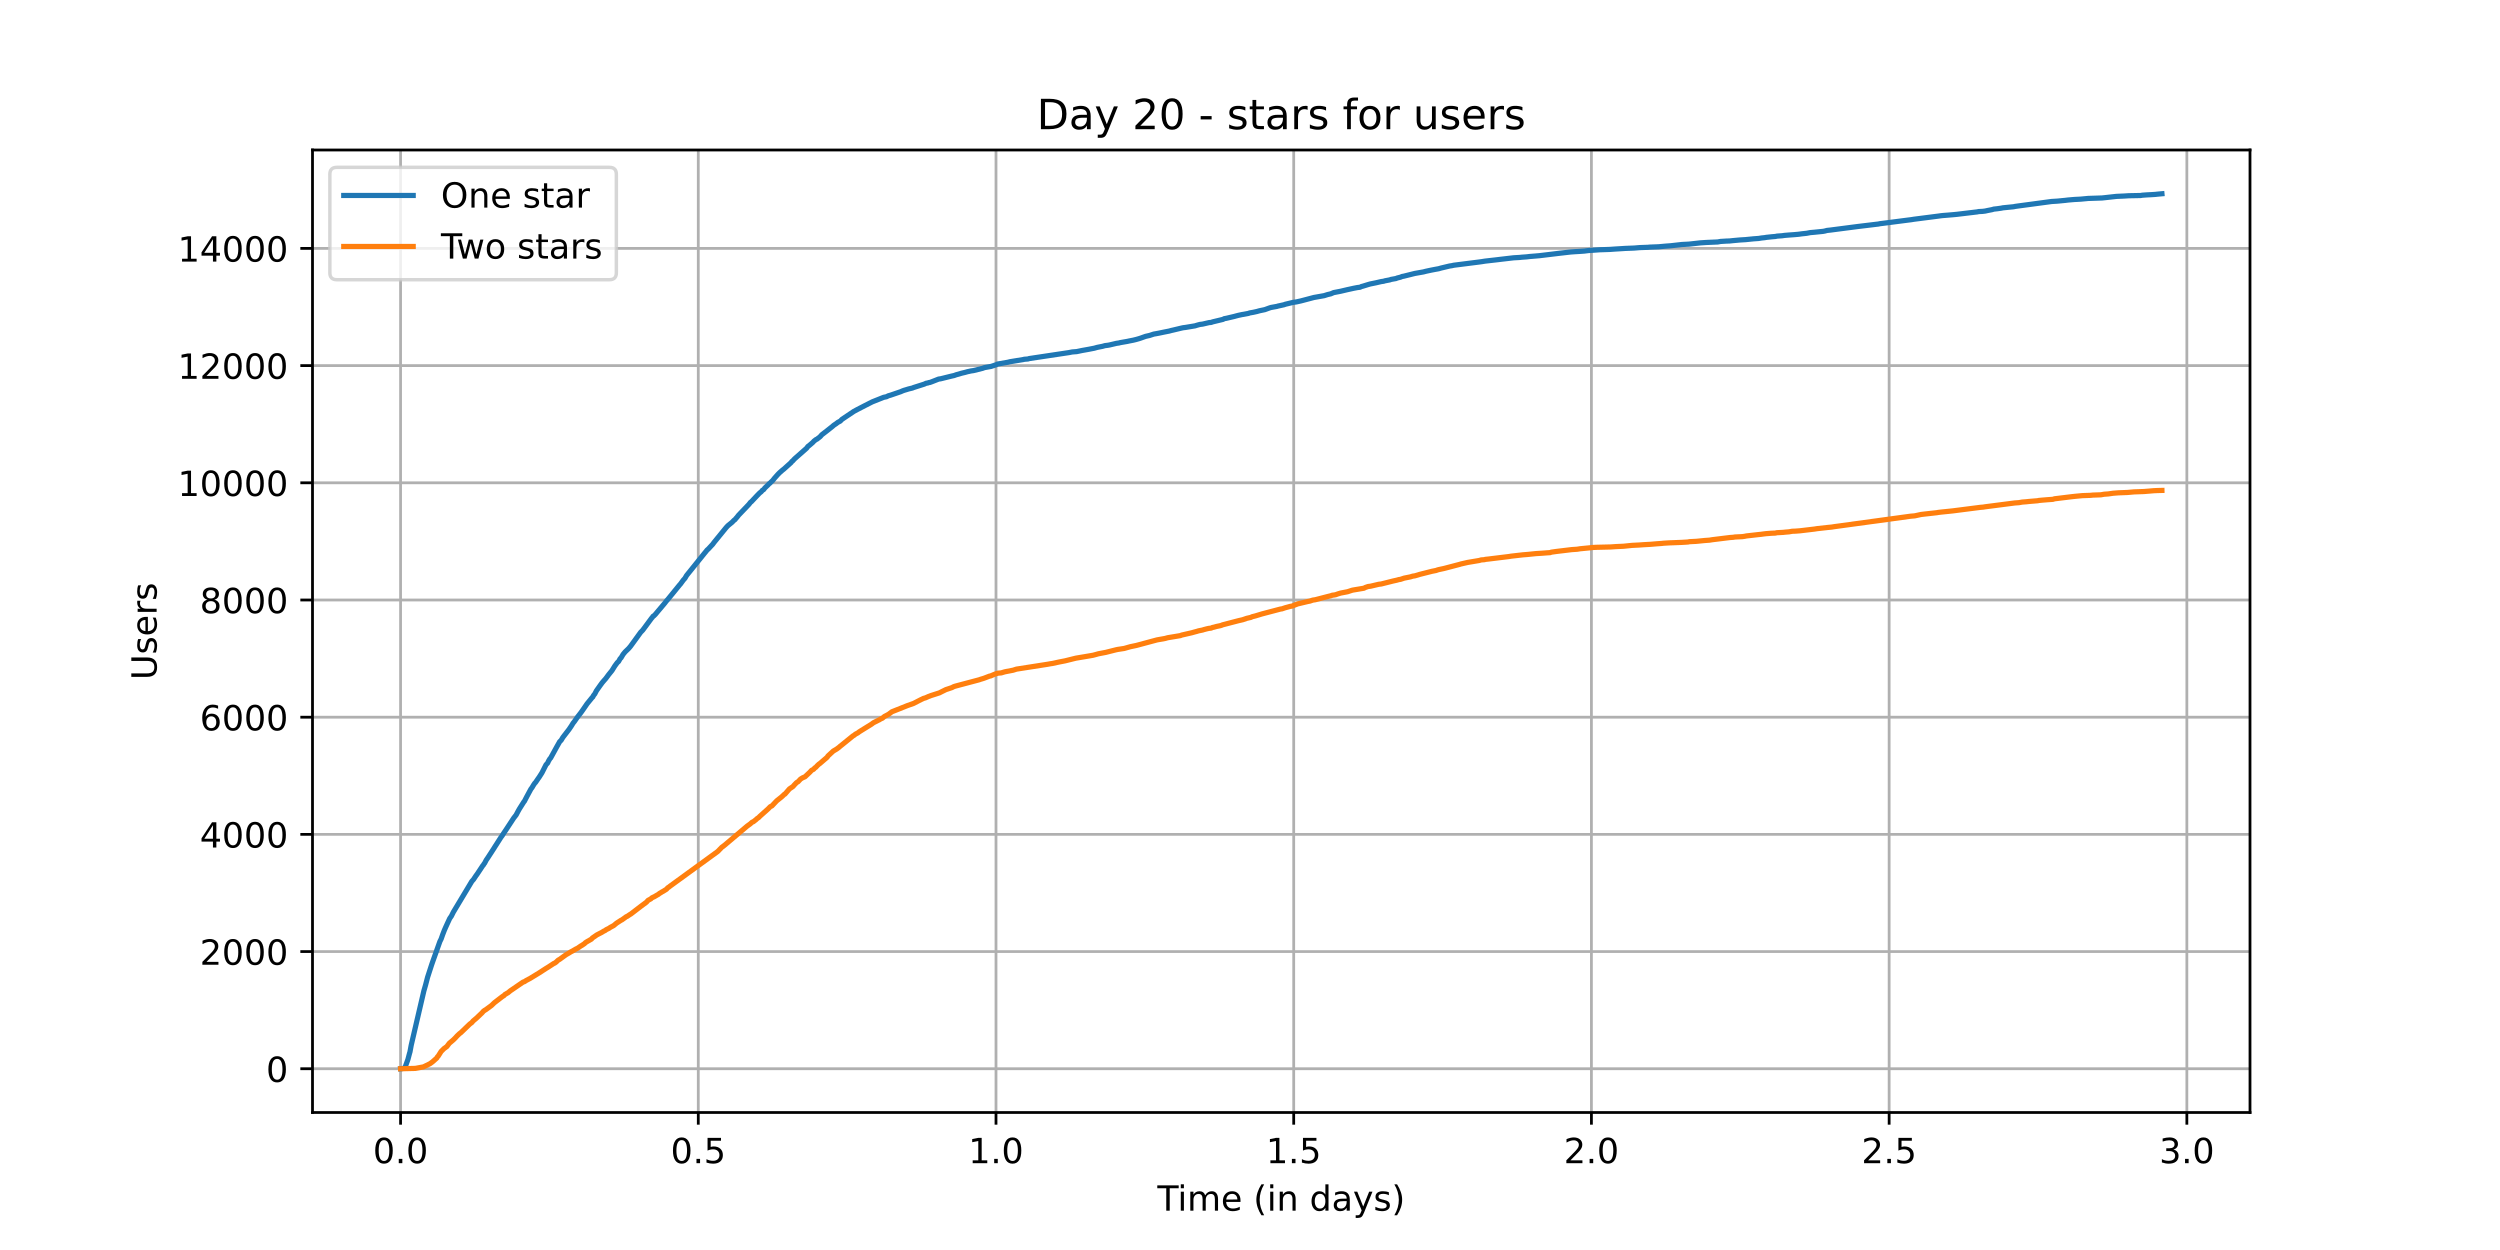 <?xml version="1.0" encoding="utf-8" standalone="no"?>
<!DOCTYPE svg PUBLIC "-//W3C//DTD SVG 1.1//EN"
  "http://www.w3.org/Graphics/SVG/1.1/DTD/svg11.dtd">
<!-- Created with matplotlib (https://matplotlib.org/) -->
<svg height="360pt" version="1.1" viewBox="0 0 720 360" width="720pt" xmlns="http://www.w3.org/2000/svg" xmlns:xlink="http://www.w3.org/1999/xlink">
 <defs>
  <style type="text/css">*{stroke-linecap:butt;stroke-linejoin:round;}</style>
 </defs>
 <g id="figure_1">
  <g id="patch_1">
   <path d="M 0 360 
L 720 360 
L 720 0 
L 0 0 
z
" style="fill:#ffffff;"/>
  </g>
  <g id="axes_1">
   <g id="patch_2">
    <path d="M 90 320.4 
L 648 320.4 
L 648 43.2 
L 90 43.2 
z
" style="fill:#ffffff;"/>
   </g>
   <g id="matplotlib.axis_1">
    <g id="xtick_1">
     <g id="line2d_1">
      <path clip-path="url(#pe6bf95dee7)" d="M 115.364 320.4 
L 115.364 43.2 
" style="fill:none;stroke:#b0b0b0;stroke-linecap:square;stroke-width:0.8;"/>
     </g>
     <g id="line2d_2">
      <defs>
       <path d="M 0 0 
L 0 3.5 
" id="m20efc77f9d" style="stroke:#000000;stroke-width:0.8;"/>
      </defs>
      <g>
       <use style="stroke:#000000;stroke-width:0.8;" x="115.364" xlink:href="#m20efc77f9d" y="320.4"/>
      </g>
     </g>
     <g id="text_1">
      <!-- 0.0 -->
      <g transform="translate(107.412 334.998)scale(0.1 -0.1)">
       <defs>
        <path d="M 31.781 66.406 
Q 24.172 66.406 20.328 58.906 
Q 16.5 51.422 16.5 36.375 
Q 16.5 21.391 20.328 13.891 
Q 24.172 6.391 31.781 6.391 
Q 39.453 6.391 43.281 13.891 
Q 47.125 21.391 47.125 36.375 
Q 47.125 51.422 43.281 58.906 
Q 39.453 66.406 31.781 66.406 
z
M 31.781 74.219 
Q 44.047 74.219 50.516 64.516 
Q 56.984 54.828 56.984 36.375 
Q 56.984 17.969 50.516 8.266 
Q 44.047 -1.422 31.781 -1.422 
Q 19.531 -1.422 13.062 8.266 
Q 6.594 17.969 6.594 36.375 
Q 6.594 54.828 13.062 64.516 
Q 19.531 74.219 31.781 74.219 
z
" id="DejaVuSans-48"/>
        <path d="M 10.688 12.406 
L 21 12.406 
L 21 0 
L 10.688 0 
z
" id="DejaVuSans-46"/>
       </defs>
       <use xlink:href="#DejaVuSans-48"/>
       <use x="63.623" xlink:href="#DejaVuSans-46"/>
       <use x="95.41" xlink:href="#DejaVuSans-48"/>
      </g>
     </g>
    </g>
    <g id="xtick_2">
     <g id="line2d_3">
      <path clip-path="url(#pe6bf95dee7)" d="M 201.105 320.4 
L 201.105 43.2 
" style="fill:none;stroke:#b0b0b0;stroke-linecap:square;stroke-width:0.8;"/>
     </g>
     <g id="line2d_4">
      <g>
       <use style="stroke:#000000;stroke-width:0.8;" x="201.105" xlink:href="#m20efc77f9d" y="320.4"/>
      </g>
     </g>
     <g id="text_2">
      <!-- 0.5 -->
      <g transform="translate(193.154 334.998)scale(0.1 -0.1)">
       <defs>
        <path d="M 10.797 72.906 
L 49.516 72.906 
L 49.516 64.594 
L 19.828 64.594 
L 19.828 46.734 
Q 21.969 47.469 24.109 47.828 
Q 26.266 48.188 28.422 48.188 
Q 40.625 48.188 47.75 41.5 
Q 54.891 34.812 54.891 23.391 
Q 54.891 11.625 47.562 5.094 
Q 40.234 -1.422 26.906 -1.422 
Q 22.312 -1.422 17.547 -0.641 
Q 12.797 0.141 7.719 1.703 
L 7.719 11.625 
Q 12.109 9.234 16.797 8.062 
Q 21.484 6.891 26.703 6.891 
Q 35.156 6.891 40.078 11.328 
Q 45.016 15.766 45.016 23.391 
Q 45.016 31 40.078 35.438 
Q 35.156 39.891 26.703 39.891 
Q 22.75 39.891 18.812 39.016 
Q 14.891 38.141 10.797 36.281 
z
" id="DejaVuSans-53"/>
       </defs>
       <use xlink:href="#DejaVuSans-48"/>
       <use x="63.623" xlink:href="#DejaVuSans-46"/>
       <use x="95.41" xlink:href="#DejaVuSans-53"/>
      </g>
     </g>
    </g>
    <g id="xtick_3">
     <g id="line2d_5">
      <path clip-path="url(#pe6bf95dee7)" d="M 286.847 320.4 
L 286.847 43.2 
" style="fill:none;stroke:#b0b0b0;stroke-linecap:square;stroke-width:0.8;"/>
     </g>
     <g id="line2d_6">
      <g>
       <use style="stroke:#000000;stroke-width:0.8;" x="286.847" xlink:href="#m20efc77f9d" y="320.4"/>
      </g>
     </g>
     <g id="text_3">
      <!-- 1.0 -->
      <g transform="translate(278.895 334.998)scale(0.1 -0.1)">
       <defs>
        <path d="M 12.406 8.297 
L 28.516 8.297 
L 28.516 63.922 
L 10.984 60.406 
L 10.984 69.391 
L 28.422 72.906 
L 38.281 72.906 
L 38.281 8.297 
L 54.391 8.297 
L 54.391 0 
L 12.406 0 
z
" id="DejaVuSans-49"/>
       </defs>
       <use xlink:href="#DejaVuSans-49"/>
       <use x="63.623" xlink:href="#DejaVuSans-46"/>
       <use x="95.41" xlink:href="#DejaVuSans-48"/>
      </g>
     </g>
    </g>
    <g id="xtick_4">
     <g id="line2d_7">
      <path clip-path="url(#pe6bf95dee7)" d="M 372.588 320.4 
L 372.588 43.2 
" style="fill:none;stroke:#b0b0b0;stroke-linecap:square;stroke-width:0.8;"/>
     </g>
     <g id="line2d_8">
      <g>
       <use style="stroke:#000000;stroke-width:0.8;" x="372.588" xlink:href="#m20efc77f9d" y="320.4"/>
      </g>
     </g>
     <g id="text_4">
      <!-- 1.5 -->
      <g transform="translate(364.637 334.998)scale(0.1 -0.1)">
       <use xlink:href="#DejaVuSans-49"/>
       <use x="63.623" xlink:href="#DejaVuSans-46"/>
       <use x="95.41" xlink:href="#DejaVuSans-53"/>
      </g>
     </g>
    </g>
    <g id="xtick_5">
     <g id="line2d_9">
      <path clip-path="url(#pe6bf95dee7)" d="M 458.33 320.4 
L 458.33 43.2 
" style="fill:none;stroke:#b0b0b0;stroke-linecap:square;stroke-width:0.8;"/>
     </g>
     <g id="line2d_10">
      <g>
       <use style="stroke:#000000;stroke-width:0.8;" x="458.33" xlink:href="#m20efc77f9d" y="320.4"/>
      </g>
     </g>
     <g id="text_5">
      <!-- 2.0 -->
      <g transform="translate(450.378 334.998)scale(0.1 -0.1)">
       <defs>
        <path d="M 19.188 8.297 
L 53.609 8.297 
L 53.609 0 
L 7.328 0 
L 7.328 8.297 
Q 12.938 14.109 22.625 23.891 
Q 32.328 33.688 34.812 36.531 
Q 39.547 41.844 41.422 45.531 
Q 43.312 49.219 43.312 52.781 
Q 43.312 58.594 39.234 62.25 
Q 35.156 65.922 28.609 65.922 
Q 23.969 65.922 18.812 64.312 
Q 13.672 62.703 7.812 59.422 
L 7.812 69.391 
Q 13.766 71.781 18.938 73 
Q 24.125 74.219 28.422 74.219 
Q 39.75 74.219 46.484 68.547 
Q 53.219 62.891 53.219 53.422 
Q 53.219 48.922 51.531 44.891 
Q 49.859 40.875 45.406 35.406 
Q 44.188 33.984 37.641 27.219 
Q 31.109 20.453 19.188 8.297 
z
" id="DejaVuSans-50"/>
       </defs>
       <use xlink:href="#DejaVuSans-50"/>
       <use x="63.623" xlink:href="#DejaVuSans-46"/>
       <use x="95.41" xlink:href="#DejaVuSans-48"/>
      </g>
     </g>
    </g>
    <g id="xtick_6">
     <g id="line2d_11">
      <path clip-path="url(#pe6bf95dee7)" d="M 544.072 320.4 
L 544.072 43.2 
" style="fill:none;stroke:#b0b0b0;stroke-linecap:square;stroke-width:0.8;"/>
     </g>
     <g id="line2d_12">
      <g>
       <use style="stroke:#000000;stroke-width:0.8;" x="544.072" xlink:href="#m20efc77f9d" y="320.4"/>
      </g>
     </g>
     <g id="text_6">
      <!-- 2.5 -->
      <g transform="translate(536.12 334.998)scale(0.1 -0.1)">
       <use xlink:href="#DejaVuSans-50"/>
       <use x="63.623" xlink:href="#DejaVuSans-46"/>
       <use x="95.41" xlink:href="#DejaVuSans-53"/>
      </g>
     </g>
    </g>
    <g id="xtick_7">
     <g id="line2d_13">
      <path clip-path="url(#pe6bf95dee7)" d="M 629.813 320.4 
L 629.813 43.2 
" style="fill:none;stroke:#b0b0b0;stroke-linecap:square;stroke-width:0.8;"/>
     </g>
     <g id="line2d_14">
      <g>
       <use style="stroke:#000000;stroke-width:0.8;" x="629.813" xlink:href="#m20efc77f9d" y="320.4"/>
      </g>
     </g>
     <g id="text_7">
      <!-- 3.0 -->
      <g transform="translate(621.862 334.998)scale(0.1 -0.1)">
       <defs>
        <path d="M 40.578 39.312 
Q 47.656 37.797 51.625 33 
Q 55.609 28.219 55.609 21.188 
Q 55.609 10.406 48.188 4.484 
Q 40.766 -1.422 27.094 -1.422 
Q 22.516 -1.422 17.656 -0.516 
Q 12.797 0.391 7.625 2.203 
L 7.625 11.719 
Q 11.719 9.328 16.594 8.109 
Q 21.484 6.891 26.812 6.891 
Q 36.078 6.891 40.938 10.547 
Q 45.797 14.203 45.797 21.188 
Q 45.797 27.641 41.281 31.266 
Q 36.766 34.906 28.719 34.906 
L 20.219 34.906 
L 20.219 43.016 
L 29.109 43.016 
Q 36.375 43.016 40.234 45.922 
Q 44.094 48.828 44.094 54.297 
Q 44.094 59.906 40.109 62.906 
Q 36.141 65.922 28.719 65.922 
Q 24.656 65.922 20.016 65.031 
Q 15.375 64.156 9.812 62.312 
L 9.812 71.094 
Q 15.438 72.656 20.344 73.438 
Q 25.25 74.219 29.594 74.219 
Q 40.828 74.219 47.359 69.109 
Q 53.906 64.016 53.906 55.328 
Q 53.906 49.266 50.438 45.094 
Q 46.969 40.922 40.578 39.312 
z
" id="DejaVuSans-51"/>
       </defs>
       <use xlink:href="#DejaVuSans-51"/>
       <use x="63.623" xlink:href="#DejaVuSans-46"/>
       <use x="95.41" xlink:href="#DejaVuSans-48"/>
      </g>
     </g>
    </g>
    <g id="text_8">
     <!-- Time (in days) -->
     <g transform="translate(333.327 348.677)scale(0.1 -0.1)">
      <defs>
       <path d="M -0.297 72.906 
L 61.375 72.906 
L 61.375 64.594 
L 35.5 64.594 
L 35.5 0 
L 25.594 0 
L 25.594 64.594 
L -0.297 64.594 
z
" id="DejaVuSans-84"/>
       <path d="M 9.422 54.688 
L 18.406 54.688 
L 18.406 0 
L 9.422 0 
z
M 9.422 75.984 
L 18.406 75.984 
L 18.406 64.594 
L 9.422 64.594 
z
" id="DejaVuSans-105"/>
       <path d="M 52 44.188 
Q 55.375 50.25 60.062 53.125 
Q 64.75 56 71.094 56 
Q 79.641 56 84.281 50.016 
Q 88.922 44.047 88.922 33.016 
L 88.922 0 
L 79.891 0 
L 79.891 32.719 
Q 79.891 40.578 77.094 44.375 
Q 74.312 48.188 68.609 48.188 
Q 61.625 48.188 57.562 43.547 
Q 53.516 38.922 53.516 30.906 
L 53.516 0 
L 44.484 0 
L 44.484 32.719 
Q 44.484 40.625 41.703 44.406 
Q 38.922 48.188 33.109 48.188 
Q 26.219 48.188 22.156 43.531 
Q 18.109 38.875 18.109 30.906 
L 18.109 0 
L 9.078 0 
L 9.078 54.688 
L 18.109 54.688 
L 18.109 46.188 
Q 21.188 51.219 25.484 53.609 
Q 29.781 56 35.688 56 
Q 41.656 56 45.828 52.969 
Q 50 49.953 52 44.188 
z
" id="DejaVuSans-109"/>
       <path d="M 56.203 29.594 
L 56.203 25.203 
L 14.891 25.203 
Q 15.484 15.922 20.484 11.062 
Q 25.484 6.203 34.422 6.203 
Q 39.594 6.203 44.453 7.469 
Q 49.312 8.734 54.109 11.281 
L 54.109 2.781 
Q 49.266 0.734 44.188 -0.344 
Q 39.109 -1.422 33.891 -1.422 
Q 20.797 -1.422 13.156 6.188 
Q 5.516 13.812 5.516 26.812 
Q 5.516 40.234 12.766 48.109 
Q 20.016 56 32.328 56 
Q 43.359 56 49.781 48.891 
Q 56.203 41.797 56.203 29.594 
z
M 47.219 32.234 
Q 47.125 39.594 43.094 43.984 
Q 39.062 48.391 32.422 48.391 
Q 24.906 48.391 20.391 44.141 
Q 15.875 39.891 15.188 32.172 
z
" id="DejaVuSans-101"/>
       <path id="DejaVuSans-32"/>
       <path d="M 31 75.875 
Q 24.469 64.656 21.281 53.656 
Q 18.109 42.672 18.109 31.391 
Q 18.109 20.125 21.312 9.062 
Q 24.516 -2 31 -13.188 
L 23.188 -13.188 
Q 15.875 -1.703 12.234 9.375 
Q 8.594 20.453 8.594 31.391 
Q 8.594 42.281 12.203 53.312 
Q 15.828 64.359 23.188 75.875 
z
" id="DejaVuSans-40"/>
       <path d="M 54.891 33.016 
L 54.891 0 
L 45.906 0 
L 45.906 32.719 
Q 45.906 40.484 42.875 44.328 
Q 39.844 48.188 33.797 48.188 
Q 26.516 48.188 22.312 43.547 
Q 18.109 38.922 18.109 30.906 
L 18.109 0 
L 9.078 0 
L 9.078 54.688 
L 18.109 54.688 
L 18.109 46.188 
Q 21.344 51.125 25.703 53.562 
Q 30.078 56 35.797 56 
Q 45.219 56 50.047 50.172 
Q 54.891 44.344 54.891 33.016 
z
" id="DejaVuSans-110"/>
       <path d="M 45.406 46.391 
L 45.406 75.984 
L 54.391 75.984 
L 54.391 0 
L 45.406 0 
L 45.406 8.203 
Q 42.578 3.328 38.25 0.953 
Q 33.938 -1.422 27.875 -1.422 
Q 17.969 -1.422 11.734 6.484 
Q 5.516 14.406 5.516 27.297 
Q 5.516 40.188 11.734 48.094 
Q 17.969 56 27.875 56 
Q 33.938 56 38.25 53.625 
Q 42.578 51.266 45.406 46.391 
z
M 14.797 27.297 
Q 14.797 17.391 18.875 11.75 
Q 22.953 6.109 30.078 6.109 
Q 37.203 6.109 41.297 11.75 
Q 45.406 17.391 45.406 27.297 
Q 45.406 37.203 41.297 42.844 
Q 37.203 48.484 30.078 48.484 
Q 22.953 48.484 18.875 42.844 
Q 14.797 37.203 14.797 27.297 
z
" id="DejaVuSans-100"/>
       <path d="M 34.281 27.484 
Q 23.391 27.484 19.188 25 
Q 14.984 22.516 14.984 16.5 
Q 14.984 11.719 18.141 8.906 
Q 21.297 6.109 26.703 6.109 
Q 34.188 6.109 38.703 11.406 
Q 43.219 16.703 43.219 25.484 
L 43.219 27.484 
z
M 52.203 31.203 
L 52.203 0 
L 43.219 0 
L 43.219 8.297 
Q 40.141 3.328 35.547 0.953 
Q 30.953 -1.422 24.312 -1.422 
Q 15.922 -1.422 10.953 3.297 
Q 6 8.016 6 15.922 
Q 6 25.141 12.172 29.828 
Q 18.359 34.516 30.609 34.516 
L 43.219 34.516 
L 43.219 35.406 
Q 43.219 41.609 39.141 45 
Q 35.062 48.391 27.688 48.391 
Q 23 48.391 18.547 47.266 
Q 14.109 46.141 10.016 43.891 
L 10.016 52.203 
Q 14.938 54.109 19.578 55.047 
Q 24.219 56 28.609 56 
Q 40.484 56 46.344 49.844 
Q 52.203 43.703 52.203 31.203 
z
" id="DejaVuSans-97"/>
       <path d="M 32.172 -5.078 
Q 28.375 -14.844 24.75 -17.812 
Q 21.141 -20.797 15.094 -20.797 
L 7.906 -20.797 
L 7.906 -13.281 
L 13.188 -13.281 
Q 16.891 -13.281 18.938 -11.516 
Q 21 -9.766 23.484 -3.219 
L 25.094 0.875 
L 2.984 54.688 
L 12.5 54.688 
L 29.594 11.922 
L 46.688 54.688 
L 56.203 54.688 
z
" id="DejaVuSans-121"/>
       <path d="M 44.281 53.078 
L 44.281 44.578 
Q 40.484 46.531 36.375 47.5 
Q 32.281 48.484 27.875 48.484 
Q 21.188 48.484 17.844 46.438 
Q 14.5 44.391 14.5 40.281 
Q 14.5 37.156 16.891 35.375 
Q 19.281 33.594 26.516 31.984 
L 29.594 31.297 
Q 39.156 29.25 43.188 25.516 
Q 47.219 21.781 47.219 15.094 
Q 47.219 7.469 41.188 3.016 
Q 35.156 -1.422 24.609 -1.422 
Q 20.219 -1.422 15.453 -0.562 
Q 10.688 0.297 5.422 2 
L 5.422 11.281 
Q 10.406 8.688 15.234 7.391 
Q 20.062 6.109 24.812 6.109 
Q 31.156 6.109 34.562 8.281 
Q 37.984 10.453 37.984 14.406 
Q 37.984 18.062 35.516 20.016 
Q 33.062 21.969 24.703 23.781 
L 21.578 24.516 
Q 13.234 26.266 9.516 29.906 
Q 5.812 33.547 5.812 39.891 
Q 5.812 47.609 11.281 51.797 
Q 16.75 56 26.812 56 
Q 31.781 56 36.172 55.266 
Q 40.578 54.547 44.281 53.078 
z
" id="DejaVuSans-115"/>
       <path d="M 8.016 75.875 
L 15.828 75.875 
Q 23.141 64.359 26.781 53.312 
Q 30.422 42.281 30.422 31.391 
Q 30.422 20.453 26.781 9.375 
Q 23.141 -1.703 15.828 -13.188 
L 8.016 -13.188 
Q 14.5 -2 17.703 9.062 
Q 20.906 20.125 20.906 31.391 
Q 20.906 42.672 17.703 53.656 
Q 14.5 64.656 8.016 75.875 
z
" id="DejaVuSans-41"/>
      </defs>
      <use xlink:href="#DejaVuSans-84"/>
      <use x="57.959" xlink:href="#DejaVuSans-105"/>
      <use x="85.742" xlink:href="#DejaVuSans-109"/>
      <use x="183.154" xlink:href="#DejaVuSans-101"/>
      <use x="244.678" xlink:href="#DejaVuSans-32"/>
      <use x="276.465" xlink:href="#DejaVuSans-40"/>
      <use x="315.479" xlink:href="#DejaVuSans-105"/>
      <use x="343.262" xlink:href="#DejaVuSans-110"/>
      <use x="406.641" xlink:href="#DejaVuSans-32"/>
      <use x="438.428" xlink:href="#DejaVuSans-100"/>
      <use x="501.904" xlink:href="#DejaVuSans-97"/>
      <use x="563.184" xlink:href="#DejaVuSans-121"/>
      <use x="622.363" xlink:href="#DejaVuSans-115"/>
      <use x="674.463" xlink:href="#DejaVuSans-41"/>
     </g>
    </g>
   </g>
   <g id="matplotlib.axis_2">
    <g id="ytick_1">
     <g id="line2d_15">
      <path clip-path="url(#pe6bf95dee7)" d="M 90 307.8 
L 648 307.8 
" style="fill:none;stroke:#b0b0b0;stroke-linecap:square;stroke-width:0.8;"/>
     </g>
     <g id="line2d_16">
      <defs>
       <path d="M 0 0 
L -3.5 0 
" id="m9b40faf298" style="stroke:#000000;stroke-width:0.8;"/>
      </defs>
      <g>
       <use style="stroke:#000000;stroke-width:0.8;" x="90" xlink:href="#m9b40faf298" y="307.8"/>
      </g>
     </g>
     <g id="text_9">
      <!-- 0 -->
      <g transform="translate(76.638 311.599)scale(0.1 -0.1)">
       <use xlink:href="#DejaVuSans-48"/>
      </g>
     </g>
    </g>
    <g id="ytick_2">
     <g id="line2d_17">
      <path clip-path="url(#pe6bf95dee7)" d="M 90 274.049 
L 648 274.049 
" style="fill:none;stroke:#b0b0b0;stroke-linecap:square;stroke-width:0.8;"/>
     </g>
     <g id="line2d_18">
      <g>
       <use style="stroke:#000000;stroke-width:0.8;" x="90" xlink:href="#m9b40faf298" y="274.049"/>
      </g>
     </g>
     <g id="text_10">
      <!-- 2000 -->
      <g transform="translate(57.55 277.848)scale(0.1 -0.1)">
       <use xlink:href="#DejaVuSans-50"/>
       <use x="63.623" xlink:href="#DejaVuSans-48"/>
       <use x="127.246" xlink:href="#DejaVuSans-48"/>
       <use x="190.869" xlink:href="#DejaVuSans-48"/>
      </g>
     </g>
    </g>
    <g id="ytick_3">
     <g id="line2d_19">
      <path clip-path="url(#pe6bf95dee7)" d="M 90 240.298 
L 648 240.298 
" style="fill:none;stroke:#b0b0b0;stroke-linecap:square;stroke-width:0.8;"/>
     </g>
     <g id="line2d_20">
      <g>
       <use style="stroke:#000000;stroke-width:0.8;" x="90" xlink:href="#m9b40faf298" y="240.298"/>
      </g>
     </g>
     <g id="text_11">
      <!-- 4000 -->
      <g transform="translate(57.55 244.098)scale(0.1 -0.1)">
       <defs>
        <path d="M 37.797 64.312 
L 12.891 25.391 
L 37.797 25.391 
z
M 35.203 72.906 
L 47.609 72.906 
L 47.609 25.391 
L 58.016 25.391 
L 58.016 17.188 
L 47.609 17.188 
L 47.609 0 
L 37.797 0 
L 37.797 17.188 
L 4.891 17.188 
L 4.891 26.703 
z
" id="DejaVuSans-52"/>
       </defs>
       <use xlink:href="#DejaVuSans-52"/>
       <use x="63.623" xlink:href="#DejaVuSans-48"/>
       <use x="127.246" xlink:href="#DejaVuSans-48"/>
       <use x="190.869" xlink:href="#DejaVuSans-48"/>
      </g>
     </g>
    </g>
    <g id="ytick_4">
     <g id="line2d_21">
      <path clip-path="url(#pe6bf95dee7)" d="M 90 206.548 
L 648 206.548 
" style="fill:none;stroke:#b0b0b0;stroke-linecap:square;stroke-width:0.8;"/>
     </g>
     <g id="line2d_22">
      <g>
       <use style="stroke:#000000;stroke-width:0.8;" x="90" xlink:href="#m9b40faf298" y="206.548"/>
      </g>
     </g>
     <g id="text_12">
      <!-- 6000 -->
      <g transform="translate(57.55 210.347)scale(0.1 -0.1)">
       <defs>
        <path d="M 33.016 40.375 
Q 26.375 40.375 22.484 35.828 
Q 18.609 31.297 18.609 23.391 
Q 18.609 15.531 22.484 10.953 
Q 26.375 6.391 33.016 6.391 
Q 39.656 6.391 43.531 10.953 
Q 47.406 15.531 47.406 23.391 
Q 47.406 31.297 43.531 35.828 
Q 39.656 40.375 33.016 40.375 
z
M 52.594 71.297 
L 52.594 62.312 
Q 48.875 64.062 45.094 64.984 
Q 41.312 65.922 37.594 65.922 
Q 27.828 65.922 22.672 59.328 
Q 17.531 52.734 16.797 39.406 
Q 19.672 43.656 24.016 45.922 
Q 28.375 48.188 33.594 48.188 
Q 44.578 48.188 50.953 41.516 
Q 57.328 34.859 57.328 23.391 
Q 57.328 12.156 50.688 5.359 
Q 44.047 -1.422 33.016 -1.422 
Q 20.359 -1.422 13.672 8.266 
Q 6.984 17.969 6.984 36.375 
Q 6.984 53.656 15.188 63.938 
Q 23.391 74.219 37.203 74.219 
Q 40.922 74.219 44.703 73.484 
Q 48.484 72.75 52.594 71.297 
z
" id="DejaVuSans-54"/>
       </defs>
       <use xlink:href="#DejaVuSans-54"/>
       <use x="63.623" xlink:href="#DejaVuSans-48"/>
       <use x="127.246" xlink:href="#DejaVuSans-48"/>
       <use x="190.869" xlink:href="#DejaVuSans-48"/>
      </g>
     </g>
    </g>
    <g id="ytick_5">
     <g id="line2d_23">
      <path clip-path="url(#pe6bf95dee7)" d="M 90 172.797 
L 648 172.797 
" style="fill:none;stroke:#b0b0b0;stroke-linecap:square;stroke-width:0.8;"/>
     </g>
     <g id="line2d_24">
      <g>
       <use style="stroke:#000000;stroke-width:0.8;" x="90" xlink:href="#m9b40faf298" y="172.797"/>
      </g>
     </g>
     <g id="text_13">
      <!-- 8000 -->
      <g transform="translate(57.55 176.596)scale(0.1 -0.1)">
       <defs>
        <path d="M 31.781 34.625 
Q 24.75 34.625 20.719 30.859 
Q 16.703 27.094 16.703 20.516 
Q 16.703 13.922 20.719 10.156 
Q 24.75 6.391 31.781 6.391 
Q 38.812 6.391 42.859 10.172 
Q 46.922 13.969 46.922 20.516 
Q 46.922 27.094 42.891 30.859 
Q 38.875 34.625 31.781 34.625 
z
M 21.922 38.812 
Q 15.578 40.375 12.031 44.719 
Q 8.5 49.078 8.5 55.328 
Q 8.5 64.062 14.719 69.141 
Q 20.953 74.219 31.781 74.219 
Q 42.672 74.219 48.875 69.141 
Q 55.078 64.062 55.078 55.328 
Q 55.078 49.078 51.531 44.719 
Q 48 40.375 41.703 38.812 
Q 48.828 37.156 52.797 32.312 
Q 56.781 27.484 56.781 20.516 
Q 56.781 9.906 50.312 4.234 
Q 43.844 -1.422 31.781 -1.422 
Q 19.734 -1.422 13.25 4.234 
Q 6.781 9.906 6.781 20.516 
Q 6.781 27.484 10.781 32.312 
Q 14.797 37.156 21.922 38.812 
z
M 18.312 54.391 
Q 18.312 48.734 21.844 45.562 
Q 25.391 42.391 31.781 42.391 
Q 38.141 42.391 41.719 45.562 
Q 45.312 48.734 45.312 54.391 
Q 45.312 60.062 41.719 63.234 
Q 38.141 66.406 31.781 66.406 
Q 25.391 66.406 21.844 63.234 
Q 18.312 60.062 18.312 54.391 
z
" id="DejaVuSans-56"/>
       </defs>
       <use xlink:href="#DejaVuSans-56"/>
       <use x="63.623" xlink:href="#DejaVuSans-48"/>
       <use x="127.246" xlink:href="#DejaVuSans-48"/>
       <use x="190.869" xlink:href="#DejaVuSans-48"/>
      </g>
     </g>
    </g>
    <g id="ytick_6">
     <g id="line2d_25">
      <path clip-path="url(#pe6bf95dee7)" d="M 90 139.046 
L 648 139.046 
" style="fill:none;stroke:#b0b0b0;stroke-linecap:square;stroke-width:0.8;"/>
     </g>
     <g id="line2d_26">
      <g>
       <use style="stroke:#000000;stroke-width:0.8;" x="90" xlink:href="#m9b40faf298" y="139.046"/>
      </g>
     </g>
     <g id="text_14">
      <!-- 10000 -->
      <g transform="translate(51.188 142.845)scale(0.1 -0.1)">
       <use xlink:href="#DejaVuSans-49"/>
       <use x="63.623" xlink:href="#DejaVuSans-48"/>
       <use x="127.246" xlink:href="#DejaVuSans-48"/>
       <use x="190.869" xlink:href="#DejaVuSans-48"/>
       <use x="254.492" xlink:href="#DejaVuSans-48"/>
      </g>
     </g>
    </g>
    <g id="ytick_7">
     <g id="line2d_27">
      <path clip-path="url(#pe6bf95dee7)" d="M 90 105.295 
L 648 105.295 
" style="fill:none;stroke:#b0b0b0;stroke-linecap:square;stroke-width:0.8;"/>
     </g>
     <g id="line2d_28">
      <g>
       <use style="stroke:#000000;stroke-width:0.8;" x="90" xlink:href="#m9b40faf298" y="105.295"/>
      </g>
     </g>
     <g id="text_15">
      <!-- 12000 -->
      <g transform="translate(51.188 109.095)scale(0.1 -0.1)">
       <use xlink:href="#DejaVuSans-49"/>
       <use x="63.623" xlink:href="#DejaVuSans-50"/>
       <use x="127.246" xlink:href="#DejaVuSans-48"/>
       <use x="190.869" xlink:href="#DejaVuSans-48"/>
       <use x="254.492" xlink:href="#DejaVuSans-48"/>
      </g>
     </g>
    </g>
    <g id="ytick_8">
     <g id="line2d_29">
      <path clip-path="url(#pe6bf95dee7)" d="M 90 71.545 
L 648 71.545 
" style="fill:none;stroke:#b0b0b0;stroke-linecap:square;stroke-width:0.8;"/>
     </g>
     <g id="line2d_30">
      <g>
       <use style="stroke:#000000;stroke-width:0.8;" x="90" xlink:href="#m9b40faf298" y="71.545"/>
      </g>
     </g>
     <g id="text_16">
      <!-- 14000 -->
      <g transform="translate(51.188 75.344)scale(0.1 -0.1)">
       <use xlink:href="#DejaVuSans-49"/>
       <use x="63.623" xlink:href="#DejaVuSans-52"/>
       <use x="127.246" xlink:href="#DejaVuSans-48"/>
       <use x="190.869" xlink:href="#DejaVuSans-48"/>
       <use x="254.492" xlink:href="#DejaVuSans-48"/>
      </g>
     </g>
    </g>
    <g id="text_17">
     <!-- Users -->
     <g transform="translate(45.108 195.801)rotate(-90)scale(0.1 -0.1)">
      <defs>
       <path d="M 8.688 72.906 
L 18.609 72.906 
L 18.609 28.609 
Q 18.609 16.891 22.844 11.734 
Q 27.094 6.594 36.625 6.594 
Q 46.094 6.594 50.344 11.734 
Q 54.594 16.891 54.594 28.609 
L 54.594 72.906 
L 64.5 72.906 
L 64.5 27.391 
Q 64.5 13.141 57.438 5.859 
Q 50.391 -1.422 36.625 -1.422 
Q 22.797 -1.422 15.734 5.859 
Q 8.688 13.141 8.688 27.391 
z
" id="DejaVuSans-85"/>
       <path d="M 41.109 46.297 
Q 39.594 47.172 37.812 47.578 
Q 36.031 48 33.891 48 
Q 26.266 48 22.188 43.047 
Q 18.109 38.094 18.109 28.812 
L 18.109 0 
L 9.078 0 
L 9.078 54.688 
L 18.109 54.688 
L 18.109 46.188 
Q 20.953 51.172 25.484 53.578 
Q 30.031 56 36.531 56 
Q 37.453 56 38.578 55.875 
Q 39.703 55.766 41.062 55.516 
z
" id="DejaVuSans-114"/>
      </defs>
      <use xlink:href="#DejaVuSans-85"/>
      <use x="73.193" xlink:href="#DejaVuSans-115"/>
      <use x="125.293" xlink:href="#DejaVuSans-101"/>
      <use x="186.816" xlink:href="#DejaVuSans-114"/>
      <use x="227.93" xlink:href="#DejaVuSans-115"/>
     </g>
    </g>
   </g>
   <g id="line2d_31">
    <path clip-path="url(#pe6bf95dee7)" d="M 115.364 307.8 
L 116.066 307.732 
L 116.656 307.395 
L 117.481 305.117 
L 117.954 303.328 
L 118.073 302.94 
L 118.426 301.033 
L 122.084 285.339 
L 122.556 283.702 
L 123.146 281.441 
L 124.327 277.796 
L 124.68 276.783 
L 126.687 271.147 
L 127.042 270.438 
L 127.512 269.105 
L 127.985 267.89 
L 128.34 267.08 
L 128.929 265.78 
L 129.519 264.515 
L 129.991 263.84 
L 130.581 262.658 
L 135.892 253.816 
L 136.364 253.293 
L 137.073 252.213 
L 137.426 251.74 
L 139.078 249.242 
L 139.197 249.158 
L 139.433 248.736 
L 139.55 248.635 
L 140.022 247.724 
L 140.495 247.032 
L 142.265 244.298 
L 142.618 243.724 
L 142.855 243.37 
L 143.444 242.442 
L 144.272 241.142 
L 144.625 240.67 
L 144.978 240.096 
L 145.806 238.864 
L 147.457 236.35 
L 147.93 235.624 
L 148.638 234.713 
L 149.228 233.599 
L 149.581 232.975 
L 150.879 230.916 
L 150.998 230.815 
L 151.707 229.448 
L 152.886 227.271 
L 153.241 226.798 
L 153.475 226.393 
L 153.711 226.005 
L 154.066 225.482 
L 154.184 225.414 
L 155.009 224.199 
L 155.245 223.879 
L 156.073 222.579 
L 157.252 220.251 
L 157.724 219.744 
L 157.961 219.204 
L 158.197 218.799 
L 158.433 218.428 
L 158.55 218.361 
L 160.32 215.137 
L 161.029 213.889 
L 161.146 213.652 
L 161.62 213.18 
L 162.093 212.387 
L 163.391 210.699 
L 163.863 210.092 
L 164.57 209.045 
L 165.042 208.269 
L 165.397 207.83 
L 165.868 207.155 
L 166.34 206.48 
L 166.932 205.721 
L 167.285 205.265 
L 167.874 204.438 
L 168.583 203.409 
L 169.055 202.717 
L 170.59 200.827 
L 170.707 200.759 
L 170.943 200.287 
L 171.298 199.848 
L 171.769 198.937 
L 172.832 197.435 
L 173.422 196.625 
L 173.775 196.203 
L 174.484 195.393 
L 175.309 194.279 
L 176.254 193.115 
L 177.08 191.782 
L 177.788 190.82 
L 178.142 190.516 
L 178.614 189.672 
L 178.85 189.47 
L 179.44 188.474 
L 180.031 187.749 
L 180.857 186.955 
L 181.093 186.719 
L 181.565 186.162 
L 182.155 185.352 
L 184.515 182.095 
L 185.104 181.488 
L 187.7 177.978 
L 187.819 177.893 
L 188.055 177.505 
L 188.292 177.387 
L 188.762 176.915 
L 189.234 176.341 
L 191.477 173.675 
L 191.83 173.202 
L 192.539 172.375 
L 195.725 168.46 
L 195.961 168.207 
L 196.788 167.076 
L 197.259 166.553 
L 197.731 165.743 
L 202.925 159.297 
L 203.279 158.875 
L 203.632 158.419 
L 203.987 158.115 
L 205.285 156.715 
L 205.638 156.225 
L 209.062 152.023 
L 209.298 151.753 
L 209.654 151.382 
L 210.833 150.42 
L 211.424 149.813 
L 211.66 149.678 
L 211.896 149.357 
L 212.25 148.969 
L 212.722 148.361 
L 215.671 145.273 
L 216.144 144.666 
L 216.382 144.497 
L 218.033 142.742 
L 218.742 142.016 
L 218.978 141.814 
L 219.214 141.645 
L 219.567 141.206 
L 219.921 141.021 
L 220.276 140.531 
L 221.221 139.637 
L 221.457 139.35 
L 221.691 139.198 
L 222.164 138.726 
L 222.519 138.405 
L 223.108 137.662 
L 224.055 136.599 
L 224.525 136.127 
L 225.353 135.401 
L 225.706 135.131 
L 227.832 133.224 
L 228.066 132.887 
L 228.302 132.735 
L 228.658 132.33 
L 228.894 132.094 
L 232.316 129.073 
L 232.669 128.583 
L 233.024 128.33 
L 233.733 127.723 
L 234.086 127.419 
L 234.439 127.031 
L 235.031 126.575 
L 235.265 126.491 
L 236.21 125.748 
L 236.682 125.208 
L 238.216 124.027 
L 239.75 122.812 
L 240.104 122.491 
L 240.812 122.019 
L 241.285 121.648 
L 241.638 121.462 
L 241.993 121.276 
L 242.464 120.787 
L 245.887 118.492 
L 246.949 117.918 
L 249.073 116.821 
L 251.197 115.741 
L 254.501 114.425 
L 255.327 114.256 
L 255.799 114.003 
L 256.508 113.801 
L 257.689 113.396 
L 259.459 112.788 
L 259.812 112.619 
L 260.402 112.4 
L 260.757 112.299 
L 261.7 112.012 
L 262.764 111.759 
L 263.117 111.607 
L 266.185 110.628 
L 266.775 110.358 
L 267.13 110.324 
L 267.484 110.189 
L 267.837 110.139 
L 268.428 109.919 
L 270.316 109.177 
L 270.905 109.092 
L 273.974 108.333 
L 274.799 108.147 
L 275.391 107.928 
L 276.097 107.742 
L 276.925 107.489 
L 277.987 107.236 
L 278.695 107.034 
L 279.049 106.966 
L 279.638 106.831 
L 280.347 106.73 
L 281.172 106.544 
L 281.528 106.443 
L 282.234 106.274 
L 282.59 106.173 
L 282.943 106.089 
L 283.532 105.869 
L 285.422 105.532 
L 285.892 105.38 
L 286.956 105.025 
L 287.309 104.84 
L 290.259 104.334 
L 290.85 104.182 
L 294.746 103.54 
L 294.982 103.473 
L 296.044 103.389 
L 296.398 103.27 
L 307.846 101.549 
L 308.788 101.364 
L 310.086 101.262 
L 311.621 100.942 
L 312.093 100.857 
L 313.038 100.689 
L 313.508 100.604 
L 314.806 100.351 
L 315.161 100.283 
L 315.987 100.047 
L 317.521 99.743 
L 318.23 99.541 
L 319.056 99.44 
L 319.528 99.355 
L 321.534 98.883 
L 322.241 98.782 
L 322.596 98.68 
L 324.73 98.309 
L 325.083 98.225 
L 326.381 97.972 
L 327.207 97.769 
L 328.035 97.533 
L 328.505 97.381 
L 329.922 96.875 
L 331.101 96.605 
L 332.282 96.217 
L 332.873 96.115 
L 333.229 96.048 
L 333.699 95.963 
L 335.233 95.643 
L 336.768 95.339 
L 337.359 95.17 
L 337.829 95.069 
L 340.308 94.478 
L 340.781 94.377 
L 341.37 94.31 
L 344.202 93.837 
L 344.556 93.719 
L 345.147 93.55 
L 345.618 93.432 
L 346.326 93.348 
L 348.214 92.909 
L 348.805 92.858 
L 349.277 92.69 
L 351.518 92.15 
L 352.227 91.981 
L 352.58 91.778 
L 353.17 91.677 
L 355.531 91.12 
L 355.885 91.019 
L 356.593 90.833 
L 357.772 90.58 
L 358.127 90.53 
L 359.543 90.26 
L 359.896 90.125 
L 360.958 89.939 
L 362.022 89.703 
L 362.728 89.5 
L 364.262 89.179 
L 365.56 88.707 
L 366.033 88.555 
L 367.803 88.234 
L 368.039 88.15 
L 368.512 88.049 
L 369.81 87.762 
L 370.163 87.627 
L 372.406 87.087 
L 372.995 87.003 
L 373.351 86.952 
L 374.649 86.665 
L 378.426 85.669 
L 379.015 85.568 
L 381.375 85.146 
L 382.32 84.843 
L 383.264 84.623 
L 384.09 84.269 
L 386.097 83.881 
L 388.103 83.408 
L 388.576 83.307 
L 389.874 83.02 
L 390.938 82.817 
L 391.646 82.733 
L 391.882 82.632 
L 392.118 82.514 
L 392.472 82.429 
L 393.297 82.176 
L 393.889 81.991 
L 394.597 81.788 
L 396.251 81.451 
L 397.785 81.096 
L 398.494 80.995 
L 398.847 80.877 
L 400.264 80.607 
L 400.619 80.472 
L 402.036 80.219 
L 402.392 80.067 
L 403.334 79.831 
L 403.807 79.628 
L 404.279 79.544 
L 407.467 78.751 
L 409.946 78.312 
L 410.654 78.126 
L 412.071 77.822 
L 413.371 77.569 
L 413.844 77.485 
L 414.316 77.4 
L 415.023 77.198 
L 417.502 76.607 
L 418.093 76.523 
L 418.682 76.388 
L 426.119 75.443 
L 426.828 75.342 
L 427.654 75.207 
L 431.194 74.802 
L 432.022 74.7 
L 435.918 74.245 
L 437.689 74.144 
L 438.28 74.076 
L 439.695 73.975 
L 440.523 73.874 
L 442.174 73.739 
L 443.355 73.637 
L 447.839 73.097 
L 448.664 72.996 
L 452.324 72.574 
L 453.739 72.473 
L 454.92 72.405 
L 456.335 72.304 
L 456.691 72.253 
L 457.516 72.152 
L 458.814 72.068 
L 460.229 71.967 
L 460.702 71.933 
L 463.653 71.832 
L 465.068 71.73 
L 466.722 71.629 
L 468.02 71.545 
L 470.616 71.443 
L 472.267 71.308 
L 474.629 71.224 
L 475.099 71.173 
L 477.697 71.072 
L 479.702 70.887 
L 481.119 70.785 
L 484.424 70.414 
L 486.43 70.313 
L 489.733 69.942 
L 491.267 69.84 
L 492.329 69.79 
L 494.689 69.688 
L 495.516 69.537 
L 497.168 69.435 
L 498.113 69.402 
L 499.055 69.3 
L 501.062 69.115 
L 502.715 69.013 
L 505.075 68.777 
L 506.49 68.676 
L 507.316 68.541 
L 508.261 68.44 
L 508.733 68.355 
L 509.559 68.271 
L 510.148 68.203 
L 511.329 68.102 
L 511.801 68.001 
L 513.217 67.9 
L 513.925 67.798 
L 515.104 67.697 
L 516.521 67.596 
L 517.7 67.495 
L 518.173 67.444 
L 518.881 67.343 
L 519.353 67.292 
L 520.296 67.191 
L 521.358 66.988 
L 522.539 66.887 
L 525.018 66.634 
L 525.488 66.55 
L 526.197 66.364 
L 527.142 66.263 
L 534.93 65.25 
L 535.757 65.149 
L 540.362 64.592 
L 540.952 64.525 
L 541.424 64.423 
L 542.25 64.322 
L 549.567 63.377 
L 550.393 63.276 
L 551.221 63.141 
L 558.302 62.23 
L 558.892 62.145 
L 559.483 62.078 
L 560.781 61.976 
L 562.552 61.825 
L 563.614 61.723 
L 568.81 61.099 
L 569.399 61.031 
L 569.872 60.93 
L 570.933 60.879 
L 571.761 60.778 
L 572.351 60.643 
L 573.295 60.458 
L 573.649 60.39 
L 574.238 60.221 
L 575.183 60.12 
L 575.891 60.019 
L 576.364 59.951 
L 576.836 59.85 
L 579.198 59.614 
L 579.906 59.546 
L 580.379 59.445 
L 581.087 59.344 
L 590.884 58.028 
L 592.537 57.926 
L 594.78 57.707 
L 595.608 57.606 
L 597.378 57.454 
L 599.266 57.353 
L 601.391 57.15 
L 604.46 57.049 
L 605.405 57.015 
L 606.349 56.914 
L 609.537 56.559 
L 611.78 56.458 
L 613.078 56.374 
L 616.501 56.306 
L 616.972 56.222 
L 618.389 56.121 
L 619.451 56.07 
L 620.749 55.986 
L 621.338 55.918 
L 622.636 55.8 
L 622.636 55.8 
" style="fill:none;stroke:#1f77b4;stroke-linecap:square;stroke-width:1.5;"/>
   </g>
   <g id="line2d_32">
    <path clip-path="url(#pe6bf95dee7)" d="M 115.364 307.8 
L 119.607 307.699 
L 121.967 307.26 
L 123.618 306.45 
L 123.854 306.332 
L 124.563 305.809 
L 125.625 304.864 
L 125.744 304.796 
L 125.978 304.374 
L 126.214 304.138 
L 127.042 302.822 
L 127.868 301.995 
L 128.693 301.404 
L 128.929 301.084 
L 129.402 300.459 
L 130.227 299.767 
L 130.581 299.464 
L 130.936 299.109 
L 131.172 298.873 
L 131.643 298.35 
L 132.351 297.675 
L 132.706 297.422 
L 135.303 294.924 
L 135.892 294.485 
L 136.245 294.047 
L 137.19 293.253 
L 138.841 291.684 
L 139.197 291.262 
L 139.55 290.992 
L 139.905 290.79 
L 140.967 290.013 
L 141.557 289.575 
L 142.382 288.781 
L 144.508 287.145 
L 144.861 286.891 
L 145.097 286.773 
L 145.451 286.385 
L 145.687 286.267 
L 146.042 286.048 
L 146.276 285.93 
L 146.985 285.339 
L 147.34 285.103 
L 150.643 282.841 
L 150.998 282.74 
L 151.587 282.352 
L 152.649 281.795 
L 155.245 280.209 
L 157.252 278.909 
L 157.841 278.555 
L 159.495 277.475 
L 159.731 277.391 
L 160.203 277.053 
L 160.557 276.699 
L 160.793 276.496 
L 161.146 276.311 
L 163.036 274.944 
L 163.863 274.471 
L 164.453 274.1 
L 164.806 273.931 
L 165.868 273.307 
L 166.34 273.087 
L 167.285 272.429 
L 167.521 272.311 
L 168.347 271.754 
L 168.583 271.501 
L 169.055 271.197 
L 169.881 270.725 
L 170.353 270.455 
L 170.59 270.151 
L 171.062 269.83 
L 171.888 269.257 
L 172.477 268.953 
L 173.303 268.531 
L 173.894 268.16 
L 174.247 268.008 
L 174.601 267.738 
L 175.428 267.333 
L 175.665 267.147 
L 175.899 267.012 
L 176.726 266.573 
L 177.552 265.882 
L 178.85 265.038 
L 179.086 264.937 
L 179.559 264.599 
L 180.148 264.177 
L 180.384 263.992 
L 180.621 263.924 
L 181.329 263.435 
L 181.682 263.232 
L 184.632 260.971 
L 185.93 260.009 
L 186.166 259.84 
L 186.638 259.3 
L 187.464 258.861 
L 187.7 258.608 
L 188.055 258.423 
L 188.409 258.271 
L 189.353 257.714 
L 189.59 257.596 
L 189.943 257.292 
L 190.179 257.174 
L 190.652 256.87 
L 191.005 256.684 
L 191.95 256.094 
L 192.303 255.689 
L 192.658 255.469 
L 193.011 255.183 
L 206.702 245.226 
L 207.883 244.011 
L 208.592 243.488 
L 215.201 237.902 
L 216.027 237.312 
L 216.616 236.788 
L 216.971 236.653 
L 217.325 236.367 
L 217.68 236.097 
L 218.033 235.759 
L 218.506 235.438 
L 218.859 235.067 
L 221.221 232.958 
L 221.81 232.35 
L 222.046 232.215 
L 222.283 232.131 
L 223.7 230.629 
L 225.117 229.498 
L 225.943 228.722 
L 226.06 228.705 
L 227.36 227.203 
L 228.421 226.478 
L 228.658 226.174 
L 229.366 225.431 
L 229.6 225.263 
L 229.837 225.144 
L 230.545 224.385 
L 231.135 224.014 
L 231.843 223.71 
L 233.26 222.377 
L 233.733 221.854 
L 234.322 221.55 
L 234.675 221.128 
L 234.912 221.027 
L 235.384 220.504 
L 235.856 220.065 
L 236.093 219.913 
L 238.216 218.09 
L 238.452 217.719 
L 239.987 216.302 
L 240.931 215.745 
L 241.638 215.222 
L 241.993 214.901 
L 242.464 214.53 
L 245.651 211.948 
L 246.004 211.745 
L 246.36 211.442 
L 247.066 211.07 
L 247.422 210.783 
L 248.011 210.412 
L 250.96 208.59 
L 251.552 208.151 
L 253.086 207.375 
L 253.322 207.273 
L 253.558 207.088 
L 254.148 206.835 
L 254.737 206.328 
L 255.21 206.092 
L 255.918 205.704 
L 256.861 204.995 
L 261.347 203.206 
L 263.117 202.582 
L 265.241 201.485 
L 265.477 201.384 
L 265.949 201.148 
L 266.539 200.979 
L 267.484 200.557 
L 267.72 200.489 
L 268.073 200.338 
L 270.552 199.544 
L 271.141 199.241 
L 272.439 198.599 
L 272.912 198.448 
L 274.21 198.009 
L 274.563 197.806 
L 274.918 197.671 
L 275.272 197.57 
L 276.097 197.351 
L 281.998 195.781 
L 282.47 195.612 
L 282.826 195.511 
L 283.415 195.326 
L 284.949 194.735 
L 285.303 194.667 
L 285.658 194.516 
L 286.247 194.262 
L 286.837 194.043 
L 287.426 193.874 
L 288.371 193.79 
L 289.316 193.503 
L 289.788 193.402 
L 291.795 193.014 
L 292.74 192.71 
L 301.709 191.309 
L 302.534 191.157 
L 303.124 191.073 
L 304.894 190.685 
L 306.782 190.314 
L 309.85 189.554 
L 313.744 188.896 
L 314.806 188.71 
L 315.634 188.491 
L 316.34 188.289 
L 318.466 187.884 
L 321.415 187.141 
L 321.888 187.04 
L 323.775 186.753 
L 325.556 186.247 
L 326.854 185.977 
L 327.326 185.875 
L 333.229 184.289 
L 335.589 183.867 
L 336.295 183.665 
L 339.955 183.057 
L 340.308 182.905 
L 342.079 182.5 
L 343.258 182.23 
L 343.966 182.028 
L 344.792 181.808 
L 345.147 181.69 
L 346.326 181.454 
L 346.681 181.336 
L 347.507 181.117 
L 348.097 180.982 
L 348.805 180.897 
L 349.158 180.728 
L 349.631 180.627 
L 350.339 180.425 
L 351.401 180.205 
L 351.754 180.104 
L 352.108 179.952 
L 356.71 178.754 
L 357.891 178.484 
L 359.07 178.079 
L 360.251 177.809 
L 360.604 177.623 
L 361.549 177.387 
L 362.492 177.1 
L 363.437 176.813 
L 368.748 175.413 
L 369.22 175.345 
L 370.163 175.025 
L 370.991 174.805 
L 371.58 174.636 
L 372.053 174.569 
L 373.823 173.894 
L 374.293 173.793 
L 376.772 173.202 
L 377.245 173.118 
L 378.07 172.831 
L 378.779 172.729 
L 382.556 171.751 
L 383.264 171.582 
L 383.735 171.413 
L 384.207 171.363 
L 384.68 171.278 
L 385.271 171.059 
L 386.097 170.806 
L 388.103 170.418 
L 389.284 170.029 
L 389.52 169.962 
L 389.993 169.878 
L 392.825 169.405 
L 393.18 169.203 
L 394.006 168.916 
L 394.715 168.831 
L 397.076 168.274 
L 397.785 168.19 
L 401.211 167.329 
L 402.273 167.093 
L 402.864 166.924 
L 403.334 166.857 
L 404.398 166.502 
L 406.169 166.148 
L 406.877 165.929 
L 407.467 165.844 
L 408.294 165.608 
L 408.884 165.422 
L 412.427 164.528 
L 413.607 164.292 
L 413.961 164.157 
L 414.316 164.056 
L 415.731 163.752 
L 416.086 163.667 
L 420.453 162.52 
L 420.689 162.436 
L 422.696 161.98 
L 426.002 161.423 
L 426.592 161.254 
L 427.537 161.187 
L 427.771 161.102 
L 428.715 161.001 
L 434.62 160.275 
L 435.21 160.174 
L 438.633 159.786 
L 439.931 159.685 
L 442.41 159.432 
L 444.062 159.33 
L 445.596 159.212 
L 446.423 159.162 
L 446.777 159.027 
L 447.485 158.925 
L 448.194 158.824 
L 452.677 158.284 
L 454.212 158.183 
L 455.037 158.048 
L 457.28 157.829 
L 458.106 157.744 
L 458.695 157.677 
L 459.759 157.626 
L 463.889 157.525 
L 465.304 157.424 
L 467.547 157.322 
L 470.026 157.069 
L 472.031 156.968 
L 473.448 156.867 
L 475.335 156.765 
L 477.106 156.613 
L 478.523 156.512 
L 479.112 156.445 
L 480.766 156.343 
L 481.709 156.31 
L 484.305 156.208 
L 485.486 156.141 
L 486.194 156.09 
L 486.547 156.006 
L 488.554 155.905 
L 490.914 155.668 
L 492.329 155.567 
L 493.157 155.432 
L 498.23 154.808 
L 499.174 154.74 
L 499.647 154.656 
L 501.77 154.555 
L 502.479 154.453 
L 502.951 154.352 
L 506.373 153.964 
L 507.199 153.88 
L 507.788 153.795 
L 508.614 153.694 
L 510.148 153.576 
L 511.329 153.525 
L 511.682 153.424 
L 513.57 153.323 
L 514.161 153.255 
L 515.223 153.171 
L 516.166 153.002 
L 517.111 152.968 
L 518.409 152.867 
L 522.656 152.361 
L 523.248 152.26 
L 526.433 151.905 
L 527.495 151.804 
L 528.321 151.669 
L 550.276 148.665 
L 551.455 148.564 
L 553.225 148.176 
L 554.053 148.075 
L 557.239 147.72 
L 557.83 147.653 
L 558.183 147.585 
L 559.011 147.484 
L 561.49 147.231 
L 562.433 147.13 
L 570.344 146.117 
L 571.17 146.05 
L 571.642 145.965 
L 580.26 144.851 
L 581.441 144.767 
L 582.385 144.598 
L 583.683 144.497 
L 584.275 144.429 
L 586.045 144.278 
L 586.871 144.21 
L 587.107 144.143 
L 588.171 144.041 
L 589.822 143.906 
L 591.239 143.805 
L 591.712 143.653 
L 596.67 143.046 
L 597.615 142.944 
L 599.738 142.742 
L 602.1 142.658 
L 602.69 142.59 
L 605.051 142.506 
L 605.996 142.337 
L 607.175 142.253 
L 607.884 142.151 
L 608.592 142.05 
L 610.126 141.932 
L 612.724 141.831 
L 614.612 141.662 
L 617.444 141.561 
L 619.098 141.426 
L 620.276 141.324 
L 621.338 141.274 
L 622.636 141.24 
L 622.636 141.24 
" style="fill:none;stroke:#ff7f0e;stroke-linecap:square;stroke-width:1.5;"/>
   </g>
   <g id="patch_3">
    <path d="M 90 320.4 
L 90 43.2 
" style="fill:none;stroke:#000000;stroke-linecap:square;stroke-linejoin:miter;stroke-width:0.8;"/>
   </g>
   <g id="patch_4">
    <path d="M 648 320.4 
L 648 43.2 
" style="fill:none;stroke:#000000;stroke-linecap:square;stroke-linejoin:miter;stroke-width:0.8;"/>
   </g>
   <g id="patch_5">
    <path d="M 90 320.4 
L 648 320.4 
" style="fill:none;stroke:#000000;stroke-linecap:square;stroke-linejoin:miter;stroke-width:0.8;"/>
   </g>
   <g id="patch_6">
    <path d="M 90 43.2 
L 648 43.2 
" style="fill:none;stroke:#000000;stroke-linecap:square;stroke-linejoin:miter;stroke-width:0.8;"/>
   </g>
   <g id="text_18">
    <!-- Day 20 - stars for users -->
    <g transform="translate(298.609 37.2)scale(0.12 -0.12)">
     <defs>
      <path d="M 19.672 64.797 
L 19.672 8.109 
L 31.594 8.109 
Q 46.688 8.109 53.688 14.938 
Q 60.688 21.781 60.688 36.531 
Q 60.688 51.172 53.688 57.984 
Q 46.688 64.797 31.594 64.797 
z
M 9.812 72.906 
L 30.078 72.906 
Q 51.266 72.906 61.172 64.094 
Q 71.094 55.281 71.094 36.531 
Q 71.094 17.672 61.125 8.828 
Q 51.172 0 30.078 0 
L 9.812 0 
z
" id="DejaVuSans-68"/>
      <path d="M 4.891 31.391 
L 31.203 31.391 
L 31.203 23.391 
L 4.891 23.391 
z
" id="DejaVuSans-45"/>
      <path d="M 18.312 70.219 
L 18.312 54.688 
L 36.812 54.688 
L 36.812 47.703 
L 18.312 47.703 
L 18.312 18.016 
Q 18.312 11.328 20.141 9.422 
Q 21.969 7.516 27.594 7.516 
L 36.812 7.516 
L 36.812 0 
L 27.594 0 
Q 17.188 0 13.234 3.875 
Q 9.281 7.766 9.281 18.016 
L 9.281 47.703 
L 2.688 47.703 
L 2.688 54.688 
L 9.281 54.688 
L 9.281 70.219 
z
" id="DejaVuSans-116"/>
      <path d="M 37.109 75.984 
L 37.109 68.5 
L 28.516 68.5 
Q 23.688 68.5 21.797 66.547 
Q 19.922 64.594 19.922 59.516 
L 19.922 54.688 
L 34.719 54.688 
L 34.719 47.703 
L 19.922 47.703 
L 19.922 0 
L 10.891 0 
L 10.891 47.703 
L 2.297 47.703 
L 2.297 54.688 
L 10.891 54.688 
L 10.891 58.5 
Q 10.891 67.625 15.141 71.797 
Q 19.391 75.984 28.609 75.984 
z
" id="DejaVuSans-102"/>
      <path d="M 30.609 48.391 
Q 23.391 48.391 19.188 42.75 
Q 14.984 37.109 14.984 27.297 
Q 14.984 17.484 19.156 11.844 
Q 23.344 6.203 30.609 6.203 
Q 37.797 6.203 41.984 11.859 
Q 46.188 17.531 46.188 27.297 
Q 46.188 37.016 41.984 42.703 
Q 37.797 48.391 30.609 48.391 
z
M 30.609 56 
Q 42.328 56 49.016 48.375 
Q 55.719 40.766 55.719 27.297 
Q 55.719 13.875 49.016 6.219 
Q 42.328 -1.422 30.609 -1.422 
Q 18.844 -1.422 12.172 6.219 
Q 5.516 13.875 5.516 27.297 
Q 5.516 40.766 12.172 48.375 
Q 18.844 56 30.609 56 
z
" id="DejaVuSans-111"/>
      <path d="M 8.5 21.578 
L 8.5 54.688 
L 17.484 54.688 
L 17.484 21.922 
Q 17.484 14.156 20.5 10.266 
Q 23.531 6.391 29.594 6.391 
Q 36.859 6.391 41.078 11.031 
Q 45.312 15.672 45.312 23.688 
L 45.312 54.688 
L 54.297 54.688 
L 54.297 0 
L 45.312 0 
L 45.312 8.406 
Q 42.047 3.422 37.719 1 
Q 33.406 -1.422 27.688 -1.422 
Q 18.266 -1.422 13.375 4.438 
Q 8.5 10.297 8.5 21.578 
z
M 31.109 56 
z
" id="DejaVuSans-117"/>
     </defs>
     <use xlink:href="#DejaVuSans-68"/>
     <use x="77.002" xlink:href="#DejaVuSans-97"/>
     <use x="138.281" xlink:href="#DejaVuSans-121"/>
     <use x="197.461" xlink:href="#DejaVuSans-32"/>
     <use x="229.248" xlink:href="#DejaVuSans-50"/>
     <use x="292.871" xlink:href="#DejaVuSans-48"/>
     <use x="356.494" xlink:href="#DejaVuSans-32"/>
     <use x="388.281" xlink:href="#DejaVuSans-45"/>
     <use x="424.365" xlink:href="#DejaVuSans-32"/>
     <use x="456.152" xlink:href="#DejaVuSans-115"/>
     <use x="508.252" xlink:href="#DejaVuSans-116"/>
     <use x="547.461" xlink:href="#DejaVuSans-97"/>
     <use x="608.74" xlink:href="#DejaVuSans-114"/>
     <use x="649.854" xlink:href="#DejaVuSans-115"/>
     <use x="701.953" xlink:href="#DejaVuSans-32"/>
     <use x="733.74" xlink:href="#DejaVuSans-102"/>
     <use x="768.945" xlink:href="#DejaVuSans-111"/>
     <use x="830.127" xlink:href="#DejaVuSans-114"/>
     <use x="871.24" xlink:href="#DejaVuSans-32"/>
     <use x="903.027" xlink:href="#DejaVuSans-117"/>
     <use x="966.406" xlink:href="#DejaVuSans-115"/>
     <use x="1018.506" xlink:href="#DejaVuSans-101"/>
     <use x="1080.029" xlink:href="#DejaVuSans-114"/>
     <use x="1121.143" xlink:href="#DejaVuSans-115"/>
    </g>
   </g>
   <g id="legend_1">
    <g id="patch_7">
     <path d="M 97 80.556 
L 175.511 80.556 
Q 177.511 80.556 177.511 78.556 
L 177.511 50.2 
Q 177.511 48.2 175.511 48.2 
L 97 48.2 
Q 95 48.2 95 50.2 
L 95 78.556 
Q 95 80.556 97 80.556 
z
" style="fill:#ffffff;opacity:0.8;stroke:#cccccc;stroke-linejoin:miter;"/>
    </g>
    <g id="line2d_33">
     <path d="M 99 56.298 
L 119 56.298 
" style="fill:none;stroke:#1f77b4;stroke-linecap:square;stroke-width:1.5;"/>
    </g>
    <g id="line2d_34"/>
    <g id="text_19">
     <!-- One star -->
     <g transform="translate(127 59.798)scale(0.1 -0.1)">
      <defs>
       <path d="M 39.406 66.219 
Q 28.656 66.219 22.328 58.203 
Q 16.016 50.203 16.016 36.375 
Q 16.016 22.609 22.328 14.594 
Q 28.656 6.594 39.406 6.594 
Q 50.141 6.594 56.422 14.594 
Q 62.703 22.609 62.703 36.375 
Q 62.703 50.203 56.422 58.203 
Q 50.141 66.219 39.406 66.219 
z
M 39.406 74.219 
Q 54.734 74.219 63.906 63.938 
Q 73.094 53.656 73.094 36.375 
Q 73.094 19.141 63.906 8.859 
Q 54.734 -1.422 39.406 -1.422 
Q 24.031 -1.422 14.812 8.828 
Q 5.609 19.094 5.609 36.375 
Q 5.609 53.656 14.812 63.938 
Q 24.031 74.219 39.406 74.219 
z
" id="DejaVuSans-79"/>
      </defs>
      <use xlink:href="#DejaVuSans-79"/>
      <use x="78.711" xlink:href="#DejaVuSans-110"/>
      <use x="142.09" xlink:href="#DejaVuSans-101"/>
      <use x="203.613" xlink:href="#DejaVuSans-32"/>
      <use x="235.4" xlink:href="#DejaVuSans-115"/>
      <use x="287.5" xlink:href="#DejaVuSans-116"/>
      <use x="326.709" xlink:href="#DejaVuSans-97"/>
      <use x="387.988" xlink:href="#DejaVuSans-114"/>
     </g>
    </g>
    <g id="line2d_35">
     <path d="M 99 70.977 
L 119 70.977 
" style="fill:none;stroke:#ff7f0e;stroke-linecap:square;stroke-width:1.5;"/>
    </g>
    <g id="line2d_36"/>
    <g id="text_20">
     <!-- Two stars -->
     <g transform="translate(127 74.477)scale(0.1 -0.1)">
      <defs>
       <path d="M 4.203 54.688 
L 13.188 54.688 
L 24.422 12.016 
L 35.594 54.688 
L 46.188 54.688 
L 57.422 12.016 
L 68.609 54.688 
L 77.594 54.688 
L 63.281 0 
L 52.688 0 
L 40.922 44.828 
L 29.109 0 
L 18.5 0 
z
" id="DejaVuSans-119"/>
      </defs>
      <use xlink:href="#DejaVuSans-84"/>
      <use x="44.584" xlink:href="#DejaVuSans-119"/>
      <use x="126.371" xlink:href="#DejaVuSans-111"/>
      <use x="187.553" xlink:href="#DejaVuSans-32"/>
      <use x="219.34" xlink:href="#DejaVuSans-115"/>
      <use x="271.439" xlink:href="#DejaVuSans-116"/>
      <use x="310.648" xlink:href="#DejaVuSans-97"/>
      <use x="371.928" xlink:href="#DejaVuSans-114"/>
      <use x="413.041" xlink:href="#DejaVuSans-115"/>
     </g>
    </g>
   </g>
  </g>
 </g>
 <defs>
  <clipPath id="pe6bf95dee7">
   <rect height="277.2" width="558" x="90" y="43.2"/>
  </clipPath>
 </defs>
</svg>
